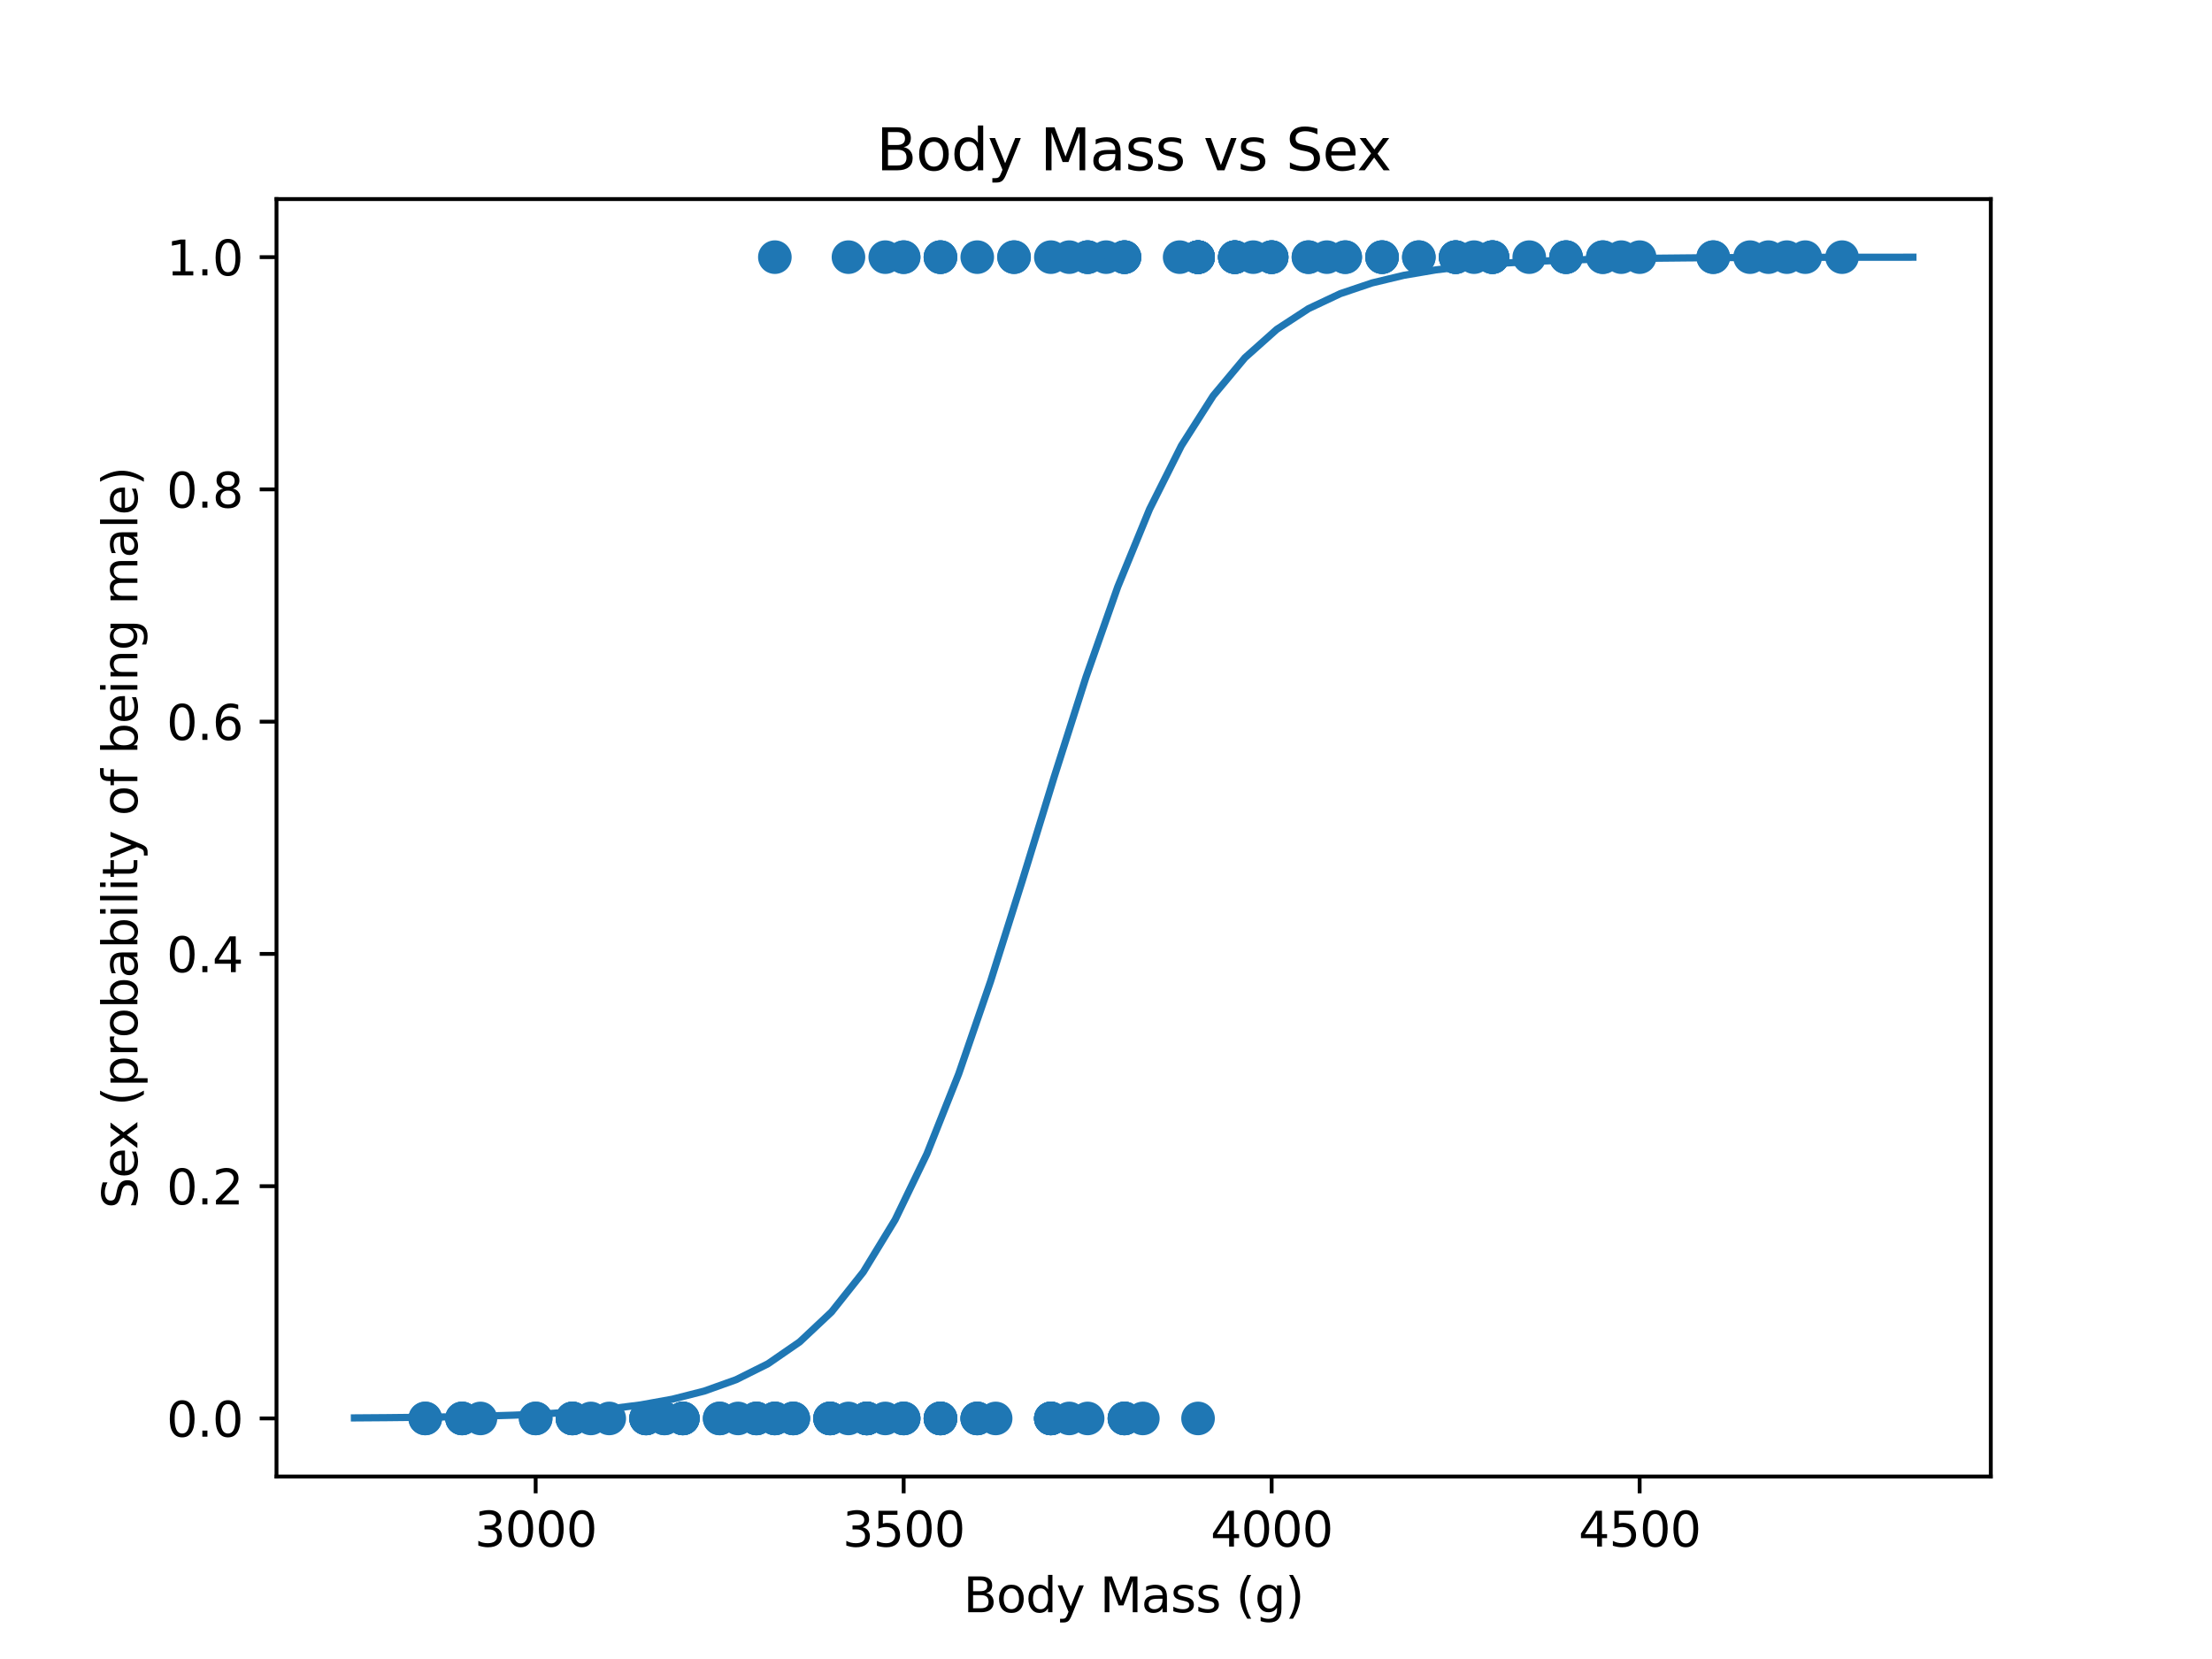 <?xml version="1.0" encoding="utf-8" standalone="no"?>
<!DOCTYPE svg PUBLIC "-//W3C//DTD SVG 1.1//EN"
  "http://www.w3.org/Graphics/SVG/1.1/DTD/svg11.dtd">
<svg xmlns:xlink="http://www.w3.org/1999/xlink" width="460.8pt" height="345.6pt" viewBox="0 0 460.8 345.6" xmlns="http://www.w3.org/2000/svg" version="1.1">
 <defs>
  <style type="text/css">*{stroke-linejoin: round; stroke-linecap: butt}</style>
 </defs>
 <g id="figure_1">
  <g id="patch_1">
   <path d="M 0 345.6 
L 460.8 345.6 
L 460.8 0 
L 0 0 
z
" style="fill: #ffffff"/>
  </g>
  <g id="axes_1">
   <g id="patch_2">
    <path d="M 57.6 307.584 
L 414.72 307.584 
L 414.72 41.472 
L 57.6 41.472 
z
" style="fill: #ffffff"/>
   </g>
   <g id="PathCollection_1">
    <defs>
     <path id="m6f3c1924f8" d="M 0 3 
C 0.796 3 1.559 2.684 2.121 2.121 
C 2.684 1.559 3 0.796 3 0 
C 3 -0.796 2.684 -1.559 2.121 -2.121 
C 1.559 -2.684 0.796 -3 0 -3 
C -0.796 -3 -1.559 -2.684 -2.121 -2.121 
C -2.684 -1.559 -3 -0.796 -3 0 
C -3 0.796 -2.684 1.559 -2.121 2.121 
C -1.559 2.684 -0.796 3 0 3 
z
" style="stroke: #1f77b4"/>
    </defs>
    <g clip-path="url(#pf619a905b4)">
     <use xlink:href="#m6f3c1924f8" x="226.578" y="53.568" style="fill: #1f77b4; stroke: #1f77b4"/>
     <use xlink:href="#m6f3c1924f8" x="234.244" y="295.488" style="fill: #1f77b4; stroke: #1f77b4"/>
     <use xlink:href="#m6f3c1924f8" x="149.918" y="295.488" style="fill: #1f77b4; stroke: #1f77b4"/>
     <use xlink:href="#m6f3c1924f8" x="180.582" y="295.488" style="fill: #1f77b4; stroke: #1f77b4"/>
     <use xlink:href="#m6f3c1924f8" x="211.246" y="53.568" style="fill: #1f77b4; stroke: #1f77b4"/>
     <use xlink:href="#m6f3c1924f8" x="207.413" y="295.488" style="fill: #1f77b4; stroke: #1f77b4"/>
     <use xlink:href="#m6f3c1924f8" x="368.398" y="53.568" style="fill: #1f77b4; stroke: #1f77b4"/>
     <use xlink:href="#m6f3c1924f8" x="142.252" y="295.488" style="fill: #1f77b4; stroke: #1f77b4"/>
     <use xlink:href="#m6f3c1924f8" x="234.244" y="53.568" style="fill: #1f77b4; stroke: #1f77b4"/>
     <use xlink:href="#m6f3c1924f8" x="326.235" y="53.568" style="fill: #1f77b4; stroke: #1f77b4"/>
     <use xlink:href="#m6f3c1924f8" x="218.912" y="295.488" style="fill: #1f77b4; stroke: #1f77b4"/>
     <use xlink:href="#m6f3c1924f8" x="180.582" y="295.488" style="fill: #1f77b4; stroke: #1f77b4"/>
     <use xlink:href="#m6f3c1924f8" x="341.567" y="53.568" style="fill: #1f77b4; stroke: #1f77b4"/>
     <use xlink:href="#m6f3c1924f8" x="161.417" y="295.488" style="fill: #1f77b4; stroke: #1f77b4"/>
     <use xlink:href="#m6f3c1924f8" x="295.571" y="53.568" style="fill: #1f77b4; stroke: #1f77b4"/>
     <use xlink:href="#m6f3c1924f8" x="172.916" y="295.488" style="fill: #1f77b4; stroke: #1f77b4"/>
     <use xlink:href="#m6f3c1924f8" x="203.58" y="53.568" style="fill: #1f77b4; stroke: #1f77b4"/>
     <use xlink:href="#m6f3c1924f8" x="234.244" y="295.488" style="fill: #1f77b4; stroke: #1f77b4"/>
     <use xlink:href="#m6f3c1924f8" x="257.241" y="53.568" style="fill: #1f77b4; stroke: #1f77b4"/>
     <use xlink:href="#m6f3c1924f8" x="234.244" y="53.568" style="fill: #1f77b4; stroke: #1f77b4"/>
     <use xlink:href="#m6f3c1924f8" x="234.244" y="295.488" style="fill: #1f77b4; stroke: #1f77b4"/>
     <use xlink:href="#m6f3c1924f8" x="195.914" y="53.568" style="fill: #1f77b4; stroke: #1f77b4"/>
     <use xlink:href="#m6f3c1924f8" x="142.252" y="295.488" style="fill: #1f77b4; stroke: #1f77b4"/>
     <use xlink:href="#m6f3c1924f8" x="134.586" y="295.488" style="fill: #1f77b4; stroke: #1f77b4"/>
     <use xlink:href="#m6f3c1924f8" x="257.241" y="53.568" style="fill: #1f77b4; stroke: #1f77b4"/>
     <use xlink:href="#m6f3c1924f8" x="149.918" y="295.488" style="fill: #1f77b4; stroke: #1f77b4"/>
     <use xlink:href="#m6f3c1924f8" x="249.575" y="53.568" style="fill: #1f77b4; stroke: #1f77b4"/>
     <use xlink:href="#m6f3c1924f8" x="157.584" y="295.488" style="fill: #1f77b4; stroke: #1f77b4"/>
     <use xlink:href="#m6f3c1924f8" x="249.575" y="53.568" style="fill: #1f77b4; stroke: #1f77b4"/>
     <use xlink:href="#m6f3c1924f8" x="161.417" y="295.488" style="fill: #1f77b4; stroke: #1f77b4"/>
     <use xlink:href="#m6f3c1924f8" x="287.905" y="53.568" style="fill: #1f77b4; stroke: #1f77b4"/>
     <use xlink:href="#m6f3c1924f8" x="257.241" y="53.568" style="fill: #1f77b4; stroke: #1f77b4"/>
     <use xlink:href="#m6f3c1924f8" x="195.914" y="295.488" style="fill: #1f77b4; stroke: #1f77b4"/>
     <use xlink:href="#m6f3c1924f8" x="157.584" y="295.488" style="fill: #1f77b4; stroke: #1f77b4"/>
     <use xlink:href="#m6f3c1924f8" x="364.565" y="53.568" style="fill: #1f77b4; stroke: #1f77b4"/>
     <use xlink:href="#m6f3c1924f8" x="134.586" y="295.488" style="fill: #1f77b4; stroke: #1f77b4"/>
     <use xlink:href="#m6f3c1924f8" x="249.575" y="53.568" style="fill: #1f77b4; stroke: #1f77b4"/>
     <use xlink:href="#m6f3c1924f8" x="126.92" y="295.488" style="fill: #1f77b4; stroke: #1f77b4"/>
     <use xlink:href="#m6f3c1924f8" x="326.235" y="53.568" style="fill: #1f77b4; stroke: #1f77b4"/>
     <use xlink:href="#m6f3c1924f8" x="111.588" y="295.488" style="fill: #1f77b4; stroke: #1f77b4"/>
     <use xlink:href="#m6f3c1924f8" x="356.899" y="53.568" style="fill: #1f77b4; stroke: #1f77b4"/>
     <use xlink:href="#m6f3c1924f8" x="176.749" y="53.568" style="fill: #1f77b4; stroke: #1f77b4"/>
     <use xlink:href="#m6f3c1924f8" x="180.582" y="295.488" style="fill: #1f77b4; stroke: #1f77b4"/>
     <use xlink:href="#m6f3c1924f8" x="287.905" y="53.568" style="fill: #1f77b4; stroke: #1f77b4"/>
     <use xlink:href="#m6f3c1924f8" x="188.248" y="295.488" style="fill: #1f77b4; stroke: #1f77b4"/>
     <use xlink:href="#m6f3c1924f8" x="310.903" y="53.568" style="fill: #1f77b4; stroke: #1f77b4"/>
     <use xlink:href="#m6f3c1924f8" x="180.582" y="295.488" style="fill: #1f77b4; stroke: #1f77b4"/>
     <use xlink:href="#m6f3c1924f8" x="272.573" y="53.568" style="fill: #1f77b4; stroke: #1f77b4"/>
     <use xlink:href="#m6f3c1924f8" x="96.256" y="295.488" style="fill: #1f77b4; stroke: #1f77b4"/>
     <use xlink:href="#m6f3c1924f8" x="218.912" y="53.568" style="fill: #1f77b4; stroke: #1f77b4"/>
     <use xlink:href="#m6f3c1924f8" x="195.914" y="295.488" style="fill: #1f77b4; stroke: #1f77b4"/>
     <use xlink:href="#m6f3c1924f8" x="234.244" y="53.568" style="fill: #1f77b4; stroke: #1f77b4"/>
     <use xlink:href="#m6f3c1924f8" x="88.59" y="295.488" style="fill: #1f77b4; stroke: #1f77b4"/>
     <use xlink:href="#m6f3c1924f8" x="226.578" y="53.568" style="fill: #1f77b4; stroke: #1f77b4"/>
     <use xlink:href="#m6f3c1924f8" x="134.586" y="295.488" style="fill: #1f77b4; stroke: #1f77b4"/>
     <use xlink:href="#m6f3c1924f8" x="326.235" y="53.568" style="fill: #1f77b4; stroke: #1f77b4"/>
     <use xlink:href="#m6f3c1924f8" x="203.58" y="295.488" style="fill: #1f77b4; stroke: #1f77b4"/>
     <use xlink:href="#m6f3c1924f8" x="272.573" y="53.568" style="fill: #1f77b4; stroke: #1f77b4"/>
     <use xlink:href="#m6f3c1924f8" x="88.59" y="295.488" style="fill: #1f77b4; stroke: #1f77b4"/>
     <use xlink:href="#m6f3c1924f8" x="257.241" y="53.568" style="fill: #1f77b4; stroke: #1f77b4"/>
     <use xlink:href="#m6f3c1924f8" x="165.25" y="295.488" style="fill: #1f77b4; stroke: #1f77b4"/>
     <use xlink:href="#m6f3c1924f8" x="280.239" y="53.568" style="fill: #1f77b4; stroke: #1f77b4"/>
     <use xlink:href="#m6f3c1924f8" x="119.254" y="295.488" style="fill: #1f77b4; stroke: #1f77b4"/>
     <use xlink:href="#m6f3c1924f8" x="333.901" y="53.568" style="fill: #1f77b4; stroke: #1f77b4"/>
     <use xlink:href="#m6f3c1924f8" x="203.58" y="295.488" style="fill: #1f77b4; stroke: #1f77b4"/>
     <use xlink:href="#m6f3c1924f8" x="249.575" y="53.568" style="fill: #1f77b4; stroke: #1f77b4"/>
     <use xlink:href="#m6f3c1924f8" x="195.914" y="295.488" style="fill: #1f77b4; stroke: #1f77b4"/>
     <use xlink:href="#m6f3c1924f8" x="287.905" y="53.568" style="fill: #1f77b4; stroke: #1f77b4"/>
     <use xlink:href="#m6f3c1924f8" x="218.912" y="295.488" style="fill: #1f77b4; stroke: #1f77b4"/>
     <use xlink:href="#m6f3c1924f8" x="303.237" y="53.568" style="fill: #1f77b4; stroke: #1f77b4"/>
     <use xlink:href="#m6f3c1924f8" x="218.912" y="295.488" style="fill: #1f77b4; stroke: #1f77b4"/>
     <use xlink:href="#m6f3c1924f8" x="249.575" y="53.568" style="fill: #1f77b4; stroke: #1f77b4"/>
     <use xlink:href="#m6f3c1924f8" x="195.914" y="295.488" style="fill: #1f77b4; stroke: #1f77b4"/>
     <use xlink:href="#m6f3c1924f8" x="264.907" y="53.568" style="fill: #1f77b4; stroke: #1f77b4"/>
     <use xlink:href="#m6f3c1924f8" x="142.252" y="295.488" style="fill: #1f77b4; stroke: #1f77b4"/>
     <use xlink:href="#m6f3c1924f8" x="372.231" y="53.568" style="fill: #1f77b4; stroke: #1f77b4"/>
     <use xlink:href="#m6f3c1924f8" x="234.244" y="295.488" style="fill: #1f77b4; stroke: #1f77b4"/>
     <use xlink:href="#m6f3c1924f8" x="295.571" y="53.568" style="fill: #1f77b4; stroke: #1f77b4"/>
     <use xlink:href="#m6f3c1924f8" x="165.25" y="295.488" style="fill: #1f77b4; stroke: #1f77b4"/>
     <use xlink:href="#m6f3c1924f8" x="195.914" y="53.568" style="fill: #1f77b4; stroke: #1f77b4"/>
     <use xlink:href="#m6f3c1924f8" x="234.244" y="53.568" style="fill: #1f77b4; stroke: #1f77b4"/>
     <use xlink:href="#m6f3c1924f8" x="188.248" y="295.488" style="fill: #1f77b4; stroke: #1f77b4"/>
     <use xlink:href="#m6f3c1924f8" x="257.241" y="53.568" style="fill: #1f77b4; stroke: #1f77b4"/>
     <use xlink:href="#m6f3c1924f8" x="203.58" y="295.488" style="fill: #1f77b4; stroke: #1f77b4"/>
     <use xlink:href="#m6f3c1924f8" x="195.914" y="295.488" style="fill: #1f77b4; stroke: #1f77b4"/>
     <use xlink:href="#m6f3c1924f8" x="310.903" y="53.568" style="fill: #1f77b4; stroke: #1f77b4"/>
     <use xlink:href="#m6f3c1924f8" x="172.916" y="295.488" style="fill: #1f77b4; stroke: #1f77b4"/>
     <use xlink:href="#m6f3c1924f8" x="333.901" y="53.568" style="fill: #1f77b4; stroke: #1f77b4"/>
     <use xlink:href="#m6f3c1924f8" x="157.584" y="295.488" style="fill: #1f77b4; stroke: #1f77b4"/>
     <use xlink:href="#m6f3c1924f8" x="310.903" y="53.568" style="fill: #1f77b4; stroke: #1f77b4"/>
     <use xlink:href="#m6f3c1924f8" x="218.912" y="295.488" style="fill: #1f77b4; stroke: #1f77b4"/>
     <use xlink:href="#m6f3c1924f8" x="318.569" y="53.568" style="fill: #1f77b4; stroke: #1f77b4"/>
     <use xlink:href="#m6f3c1924f8" x="96.256" y="295.488" style="fill: #1f77b4; stroke: #1f77b4"/>
     <use xlink:href="#m6f3c1924f8" x="280.239" y="53.568" style="fill: #1f77b4; stroke: #1f77b4"/>
     <use xlink:href="#m6f3c1924f8" x="222.745" y="295.488" style="fill: #1f77b4; stroke: #1f77b4"/>
     <use xlink:href="#m6f3c1924f8" x="376.064" y="53.568" style="fill: #1f77b4; stroke: #1f77b4"/>
     <use xlink:href="#m6f3c1924f8" x="123.087" y="295.488" style="fill: #1f77b4; stroke: #1f77b4"/>
     <use xlink:href="#m6f3c1924f8" x="303.237" y="53.568" style="fill: #1f77b4; stroke: #1f77b4"/>
     <use xlink:href="#m6f3c1924f8" x="100.089" y="295.488" style="fill: #1f77b4; stroke: #1f77b4"/>
     <use xlink:href="#m6f3c1924f8" x="195.914" y="53.568" style="fill: #1f77b4; stroke: #1f77b4"/>
     <use xlink:href="#m6f3c1924f8" x="226.578" y="295.488" style="fill: #1f77b4; stroke: #1f77b4"/>
     <use xlink:href="#m6f3c1924f8" x="249.575" y="53.568" style="fill: #1f77b4; stroke: #1f77b4"/>
     <use xlink:href="#m6f3c1924f8" x="138.419" y="295.488" style="fill: #1f77b4; stroke: #1f77b4"/>
     <use xlink:href="#m6f3c1924f8" x="383.73" y="53.568" style="fill: #1f77b4; stroke: #1f77b4"/>
     <use xlink:href="#m6f3c1924f8" x="238.076" y="295.488" style="fill: #1f77b4; stroke: #1f77b4"/>
     <use xlink:href="#m6f3c1924f8" x="356.899" y="53.568" style="fill: #1f77b4; stroke: #1f77b4"/>
     <use xlink:href="#m6f3c1924f8" x="142.252" y="295.488" style="fill: #1f77b4; stroke: #1f77b4"/>
     <use xlink:href="#m6f3c1924f8" x="307.07" y="53.568" style="fill: #1f77b4; stroke: #1f77b4"/>
     <use xlink:href="#m6f3c1924f8" x="249.575" y="295.488" style="fill: #1f77b4; stroke: #1f77b4"/>
     <use xlink:href="#m6f3c1924f8" x="276.406" y="53.568" style="fill: #1f77b4; stroke: #1f77b4"/>
     <use xlink:href="#m6f3c1924f8" x="96.256" y="295.488" style="fill: #1f77b4; stroke: #1f77b4"/>
     <use xlink:href="#m6f3c1924f8" x="230.411" y="53.568" style="fill: #1f77b4; stroke: #1f77b4"/>
     <use xlink:href="#m6f3c1924f8" x="165.25" y="295.488" style="fill: #1f77b4; stroke: #1f77b4"/>
     <use xlink:href="#m6f3c1924f8" x="161.417" y="53.568" style="fill: #1f77b4; stroke: #1f77b4"/>
     <use xlink:href="#m6f3c1924f8" x="134.586" y="295.488" style="fill: #1f77b4; stroke: #1f77b4"/>
     <use xlink:href="#m6f3c1924f8" x="188.248" y="53.568" style="fill: #1f77b4; stroke: #1f77b4"/>
     <use xlink:href="#m6f3c1924f8" x="180.582" y="295.488" style="fill: #1f77b4; stroke: #1f77b4"/>
     <use xlink:href="#m6f3c1924f8" x="245.742" y="53.568" style="fill: #1f77b4; stroke: #1f77b4"/>
     <use xlink:href="#m6f3c1924f8" x="119.254" y="295.488" style="fill: #1f77b4; stroke: #1f77b4"/>
     <use xlink:href="#m6f3c1924f8" x="264.907" y="53.568" style="fill: #1f77b4; stroke: #1f77b4"/>
     <use xlink:href="#m6f3c1924f8" x="153.751" y="295.488" style="fill: #1f77b4; stroke: #1f77b4"/>
     <use xlink:href="#m6f3c1924f8" x="310.903" y="53.568" style="fill: #1f77b4; stroke: #1f77b4"/>
     <use xlink:href="#m6f3c1924f8" x="119.254" y="295.488" style="fill: #1f77b4; stroke: #1f77b4"/>
     <use xlink:href="#m6f3c1924f8" x="264.907" y="53.568" style="fill: #1f77b4; stroke: #1f77b4"/>
     <use xlink:href="#m6f3c1924f8" x="161.417" y="295.488" style="fill: #1f77b4; stroke: #1f77b4"/>
     <use xlink:href="#m6f3c1924f8" x="188.248" y="53.568" style="fill: #1f77b4; stroke: #1f77b4"/>
     <use xlink:href="#m6f3c1924f8" x="188.248" y="295.488" style="fill: #1f77b4; stroke: #1f77b4"/>
     <use xlink:href="#m6f3c1924f8" x="337.734" y="53.568" style="fill: #1f77b4; stroke: #1f77b4"/>
     <use xlink:href="#m6f3c1924f8" x="176.749" y="295.488" style="fill: #1f77b4; stroke: #1f77b4"/>
     <use xlink:href="#m6f3c1924f8" x="249.575" y="53.568" style="fill: #1f77b4; stroke: #1f77b4"/>
     <use xlink:href="#m6f3c1924f8" x="138.419" y="295.488" style="fill: #1f77b4; stroke: #1f77b4"/>
     <use xlink:href="#m6f3c1924f8" x="261.074" y="53.568" style="fill: #1f77b4; stroke: #1f77b4"/>
     <use xlink:href="#m6f3c1924f8" x="172.916" y="295.488" style="fill: #1f77b4; stroke: #1f77b4"/>
     <use xlink:href="#m6f3c1924f8" x="303.237" y="53.568" style="fill: #1f77b4; stroke: #1f77b4"/>
     <use xlink:href="#m6f3c1924f8" x="172.916" y="295.488" style="fill: #1f77b4; stroke: #1f77b4"/>
     <use xlink:href="#m6f3c1924f8" x="184.415" y="53.568" style="fill: #1f77b4; stroke: #1f77b4"/>
     <use xlink:href="#m6f3c1924f8" x="119.254" y="295.488" style="fill: #1f77b4; stroke: #1f77b4"/>
     <use xlink:href="#m6f3c1924f8" x="222.745" y="53.568" style="fill: #1f77b4; stroke: #1f77b4"/>
     <use xlink:href="#m6f3c1924f8" x="111.588" y="295.488" style="fill: #1f77b4; stroke: #1f77b4"/>
     <use xlink:href="#m6f3c1924f8" x="211.246" y="53.568" style="fill: #1f77b4; stroke: #1f77b4"/>
     <use xlink:href="#m6f3c1924f8" x="303.237" y="53.568" style="fill: #1f77b4; stroke: #1f77b4"/>
     <use xlink:href="#m6f3c1924f8" x="184.415" y="295.488" style="fill: #1f77b4; stroke: #1f77b4"/>
     <use xlink:href="#m6f3c1924f8" x="180.582" y="295.488" style="fill: #1f77b4; stroke: #1f77b4"/>
     <use xlink:href="#m6f3c1924f8" x="226.578" y="53.568" style="fill: #1f77b4; stroke: #1f77b4"/>
     <use xlink:href="#m6f3c1924f8" x="218.912" y="295.488" style="fill: #1f77b4; stroke: #1f77b4"/>
     <use xlink:href="#m6f3c1924f8" x="264.907" y="53.568" style="fill: #1f77b4; stroke: #1f77b4"/>
    </g>
   </g>
   <g id="matplotlib.axis_1">
    <g id="xtick_1">
     <g id="line2d_1">
      <defs>
       <path id="m9a037acd88" d="M 0 0 
L 0 3.5 
" style="stroke: #000000; stroke-width: 0.8"/>
      </defs>
      <g>
       <use xlink:href="#m9a037acd88" x="111.588" y="307.584" style="stroke: #000000; stroke-width: 0.8"/>
      </g>
     </g>
     <g id="text_1">
      <!-- 3000 -->
      <g transform="translate(98.863 322.182)scale(0.1 -0.1)">
       <defs>
        <path id="DejaVuSans-33" d="M 2597 2516 
Q 3050 2419 3304 2112 
Q 3559 1806 3559 1356 
Q 3559 666 3084 287 
Q 2609 -91 1734 -91 
Q 1441 -91 1130 -33 
Q 819 25 488 141 
L 488 750 
Q 750 597 1062 519 
Q 1375 441 1716 441 
Q 2309 441 2620 675 
Q 2931 909 2931 1356 
Q 2931 1769 2642 2001 
Q 2353 2234 1838 2234 
L 1294 2234 
L 1294 2753 
L 1863 2753 
Q 2328 2753 2575 2939 
Q 2822 3125 2822 3475 
Q 2822 3834 2567 4026 
Q 2313 4219 1838 4219 
Q 1578 4219 1281 4162 
Q 984 4106 628 3988 
L 628 4550 
Q 988 4650 1302 4700 
Q 1616 4750 1894 4750 
Q 2613 4750 3031 4423 
Q 3450 4097 3450 3541 
Q 3450 3153 3228 2886 
Q 3006 2619 2597 2516 
z
" transform="scale(0.016)"/>
        <path id="DejaVuSans-30" d="M 2034 4250 
Q 1547 4250 1301 3770 
Q 1056 3291 1056 2328 
Q 1056 1369 1301 889 
Q 1547 409 2034 409 
Q 2525 409 2770 889 
Q 3016 1369 3016 2328 
Q 3016 3291 2770 3770 
Q 2525 4250 2034 4250 
z
M 2034 4750 
Q 2819 4750 3233 4129 
Q 3647 3509 3647 2328 
Q 3647 1150 3233 529 
Q 2819 -91 2034 -91 
Q 1250 -91 836 529 
Q 422 1150 422 2328 
Q 422 3509 836 4129 
Q 1250 4750 2034 4750 
z
" transform="scale(0.016)"/>
       </defs>
       <use xlink:href="#DejaVuSans-33"/>
       <use xlink:href="#DejaVuSans-30" x="63.623"/>
       <use xlink:href="#DejaVuSans-30" x="127.246"/>
       <use xlink:href="#DejaVuSans-30" x="190.869"/>
      </g>
     </g>
    </g>
    <g id="xtick_2">
     <g id="line2d_2">
      <g>
       <use xlink:href="#m9a037acd88" x="188.248" y="307.584" style="stroke: #000000; stroke-width: 0.8"/>
      </g>
     </g>
     <g id="text_2">
      <!-- 3500 -->
      <g transform="translate(175.523 322.182)scale(0.1 -0.1)">
       <defs>
        <path id="DejaVuSans-35" d="M 691 4666 
L 3169 4666 
L 3169 4134 
L 1269 4134 
L 1269 2991 
Q 1406 3038 1543 3061 
Q 1681 3084 1819 3084 
Q 2600 3084 3056 2656 
Q 3513 2228 3513 1497 
Q 3513 744 3044 326 
Q 2575 -91 1722 -91 
Q 1428 -91 1123 -41 
Q 819 9 494 109 
L 494 744 
Q 775 591 1075 516 
Q 1375 441 1709 441 
Q 2250 441 2565 725 
Q 2881 1009 2881 1497 
Q 2881 1984 2565 2268 
Q 2250 2553 1709 2553 
Q 1456 2553 1204 2497 
Q 953 2441 691 2322 
L 691 4666 
z
" transform="scale(0.016)"/>
       </defs>
       <use xlink:href="#DejaVuSans-33"/>
       <use xlink:href="#DejaVuSans-35" x="63.623"/>
       <use xlink:href="#DejaVuSans-30" x="127.246"/>
       <use xlink:href="#DejaVuSans-30" x="190.869"/>
      </g>
     </g>
    </g>
    <g id="xtick_3">
     <g id="line2d_3">
      <g>
       <use xlink:href="#m9a037acd88" x="264.907" y="307.584" style="stroke: #000000; stroke-width: 0.8"/>
      </g>
     </g>
     <g id="text_3">
      <!-- 4000 -->
      <g transform="translate(252.182 322.182)scale(0.1 -0.1)">
       <defs>
        <path id="DejaVuSans-34" d="M 2419 4116 
L 825 1625 
L 2419 1625 
L 2419 4116 
z
M 2253 4666 
L 3047 4666 
L 3047 1625 
L 3713 1625 
L 3713 1100 
L 3047 1100 
L 3047 0 
L 2419 0 
L 2419 1100 
L 313 1100 
L 313 1709 
L 2253 4666 
z
" transform="scale(0.016)"/>
       </defs>
       <use xlink:href="#DejaVuSans-34"/>
       <use xlink:href="#DejaVuSans-30" x="63.623"/>
       <use xlink:href="#DejaVuSans-30" x="127.246"/>
       <use xlink:href="#DejaVuSans-30" x="190.869"/>
      </g>
     </g>
    </g>
    <g id="xtick_4">
     <g id="line2d_4">
      <g>
       <use xlink:href="#m9a037acd88" x="341.567" y="307.584" style="stroke: #000000; stroke-width: 0.8"/>
      </g>
     </g>
     <g id="text_4">
      <!-- 4500 -->
      <g transform="translate(328.842 322.182)scale(0.1 -0.1)">
       <use xlink:href="#DejaVuSans-34"/>
       <use xlink:href="#DejaVuSans-35" x="63.623"/>
       <use xlink:href="#DejaVuSans-30" x="127.246"/>
       <use xlink:href="#DejaVuSans-30" x="190.869"/>
      </g>
     </g>
    </g>
    <g id="text_5">
     <!-- Body Mass (g) -->
     <g transform="translate(200.695 335.861)scale(0.1 -0.1)">
      <defs>
       <path id="DejaVuSans-42" d="M 1259 2228 
L 1259 519 
L 2272 519 
Q 2781 519 3026 730 
Q 3272 941 3272 1375 
Q 3272 1813 3026 2020 
Q 2781 2228 2272 2228 
L 1259 2228 
z
M 1259 4147 
L 1259 2741 
L 2194 2741 
Q 2656 2741 2882 2914 
Q 3109 3088 3109 3444 
Q 3109 3797 2882 3972 
Q 2656 4147 2194 4147 
L 1259 4147 
z
M 628 4666 
L 2241 4666 
Q 2963 4666 3353 4366 
Q 3744 4066 3744 3513 
Q 3744 3084 3544 2831 
Q 3344 2578 2956 2516 
Q 3422 2416 3680 2098 
Q 3938 1781 3938 1306 
Q 3938 681 3513 340 
Q 3088 0 2303 0 
L 628 0 
L 628 4666 
z
" transform="scale(0.016)"/>
       <path id="DejaVuSans-6f" d="M 1959 3097 
Q 1497 3097 1228 2736 
Q 959 2375 959 1747 
Q 959 1119 1226 758 
Q 1494 397 1959 397 
Q 2419 397 2687 759 
Q 2956 1122 2956 1747 
Q 2956 2369 2687 2733 
Q 2419 3097 1959 3097 
z
M 1959 3584 
Q 2709 3584 3137 3096 
Q 3566 2609 3566 1747 
Q 3566 888 3137 398 
Q 2709 -91 1959 -91 
Q 1206 -91 779 398 
Q 353 888 353 1747 
Q 353 2609 779 3096 
Q 1206 3584 1959 3584 
z
" transform="scale(0.016)"/>
       <path id="DejaVuSans-64" d="M 2906 2969 
L 2906 4863 
L 3481 4863 
L 3481 0 
L 2906 0 
L 2906 525 
Q 2725 213 2448 61 
Q 2172 -91 1784 -91 
Q 1150 -91 751 415 
Q 353 922 353 1747 
Q 353 2572 751 3078 
Q 1150 3584 1784 3584 
Q 2172 3584 2448 3432 
Q 2725 3281 2906 2969 
z
M 947 1747 
Q 947 1113 1208 752 
Q 1469 391 1925 391 
Q 2381 391 2643 752 
Q 2906 1113 2906 1747 
Q 2906 2381 2643 2742 
Q 2381 3103 1925 3103 
Q 1469 3103 1208 2742 
Q 947 2381 947 1747 
z
" transform="scale(0.016)"/>
       <path id="DejaVuSans-79" d="M 2059 -325 
Q 1816 -950 1584 -1140 
Q 1353 -1331 966 -1331 
L 506 -1331 
L 506 -850 
L 844 -850 
Q 1081 -850 1212 -737 
Q 1344 -625 1503 -206 
L 1606 56 
L 191 3500 
L 800 3500 
L 1894 763 
L 2988 3500 
L 3597 3500 
L 2059 -325 
z
" transform="scale(0.016)"/>
       <path id="DejaVuSans-20" transform="scale(0.016)"/>
       <path id="DejaVuSans-4d" d="M 628 4666 
L 1569 4666 
L 2759 1491 
L 3956 4666 
L 4897 4666 
L 4897 0 
L 4281 0 
L 4281 4097 
L 3078 897 
L 2444 897 
L 1241 4097 
L 1241 0 
L 628 0 
L 628 4666 
z
" transform="scale(0.016)"/>
       <path id="DejaVuSans-61" d="M 2194 1759 
Q 1497 1759 1228 1600 
Q 959 1441 959 1056 
Q 959 750 1161 570 
Q 1363 391 1709 391 
Q 2188 391 2477 730 
Q 2766 1069 2766 1631 
L 2766 1759 
L 2194 1759 
z
M 3341 1997 
L 3341 0 
L 2766 0 
L 2766 531 
Q 2569 213 2275 61 
Q 1981 -91 1556 -91 
Q 1019 -91 701 211 
Q 384 513 384 1019 
Q 384 1609 779 1909 
Q 1175 2209 1959 2209 
L 2766 2209 
L 2766 2266 
Q 2766 2663 2505 2880 
Q 2244 3097 1772 3097 
Q 1472 3097 1187 3025 
Q 903 2953 641 2809 
L 641 3341 
Q 956 3463 1253 3523 
Q 1550 3584 1831 3584 
Q 2591 3584 2966 3190 
Q 3341 2797 3341 1997 
z
" transform="scale(0.016)"/>
       <path id="DejaVuSans-73" d="M 2834 3397 
L 2834 2853 
Q 2591 2978 2328 3040 
Q 2066 3103 1784 3103 
Q 1356 3103 1142 2972 
Q 928 2841 928 2578 
Q 928 2378 1081 2264 
Q 1234 2150 1697 2047 
L 1894 2003 
Q 2506 1872 2764 1633 
Q 3022 1394 3022 966 
Q 3022 478 2636 193 
Q 2250 -91 1575 -91 
Q 1294 -91 989 -36 
Q 684 19 347 128 
L 347 722 
Q 666 556 975 473 
Q 1284 391 1588 391 
Q 1994 391 2212 530 
Q 2431 669 2431 922 
Q 2431 1156 2273 1281 
Q 2116 1406 1581 1522 
L 1381 1569 
Q 847 1681 609 1914 
Q 372 2147 372 2553 
Q 372 3047 722 3315 
Q 1072 3584 1716 3584 
Q 2034 3584 2315 3537 
Q 2597 3491 2834 3397 
z
" transform="scale(0.016)"/>
       <path id="DejaVuSans-28" d="M 1984 4856 
Q 1566 4138 1362 3434 
Q 1159 2731 1159 2009 
Q 1159 1288 1364 580 
Q 1569 -128 1984 -844 
L 1484 -844 
Q 1016 -109 783 600 
Q 550 1309 550 2009 
Q 550 2706 781 3412 
Q 1013 4119 1484 4856 
L 1984 4856 
z
" transform="scale(0.016)"/>
       <path id="DejaVuSans-67" d="M 2906 1791 
Q 2906 2416 2648 2759 
Q 2391 3103 1925 3103 
Q 1463 3103 1205 2759 
Q 947 2416 947 1791 
Q 947 1169 1205 825 
Q 1463 481 1925 481 
Q 2391 481 2648 825 
Q 2906 1169 2906 1791 
z
M 3481 434 
Q 3481 -459 3084 -895 
Q 2688 -1331 1869 -1331 
Q 1566 -1331 1297 -1286 
Q 1028 -1241 775 -1147 
L 775 -588 
Q 1028 -725 1275 -790 
Q 1522 -856 1778 -856 
Q 2344 -856 2625 -561 
Q 2906 -266 2906 331 
L 2906 616 
Q 2728 306 2450 153 
Q 2172 0 1784 0 
Q 1141 0 747 490 
Q 353 981 353 1791 
Q 353 2603 747 3093 
Q 1141 3584 1784 3584 
Q 2172 3584 2450 3431 
Q 2728 3278 2906 2969 
L 2906 3500 
L 3481 3500 
L 3481 434 
z
" transform="scale(0.016)"/>
       <path id="DejaVuSans-29" d="M 513 4856 
L 1013 4856 
Q 1481 4119 1714 3412 
Q 1947 2706 1947 2009 
Q 1947 1309 1714 600 
Q 1481 -109 1013 -844 
L 513 -844 
Q 928 -128 1133 580 
Q 1338 1288 1338 2009 
Q 1338 2731 1133 3434 
Q 928 4138 513 4856 
z
" transform="scale(0.016)"/>
      </defs>
      <use xlink:href="#DejaVuSans-42"/>
      <use xlink:href="#DejaVuSans-6f" x="68.604"/>
      <use xlink:href="#DejaVuSans-64" x="129.785"/>
      <use xlink:href="#DejaVuSans-79" x="193.262"/>
      <use xlink:href="#DejaVuSans-20" x="252.441"/>
      <use xlink:href="#DejaVuSans-4d" x="284.229"/>
      <use xlink:href="#DejaVuSans-61" x="370.508"/>
      <use xlink:href="#DejaVuSans-73" x="431.787"/>
      <use xlink:href="#DejaVuSans-73" x="483.887"/>
      <use xlink:href="#DejaVuSans-20" x="535.986"/>
      <use xlink:href="#DejaVuSans-28" x="567.773"/>
      <use xlink:href="#DejaVuSans-67" x="606.787"/>
      <use xlink:href="#DejaVuSans-29" x="670.264"/>
     </g>
    </g>
   </g>
   <g id="matplotlib.axis_2">
    <g id="ytick_1">
     <g id="line2d_5">
      <defs>
       <path id="md87af36e6b" d="M 0 0 
L -3.5 0 
" style="stroke: #000000; stroke-width: 0.8"/>
      </defs>
      <g>
       <use xlink:href="#md87af36e6b" x="57.6" y="295.488" style="stroke: #000000; stroke-width: 0.8"/>
      </g>
     </g>
     <g id="text_6">
      <!-- 0.0 -->
      <g transform="translate(34.697 299.287)scale(0.1 -0.1)">
       <defs>
        <path id="DejaVuSans-2e" d="M 684 794 
L 1344 794 
L 1344 0 
L 684 0 
L 684 794 
z
" transform="scale(0.016)"/>
       </defs>
       <use xlink:href="#DejaVuSans-30"/>
       <use xlink:href="#DejaVuSans-2e" x="63.623"/>
       <use xlink:href="#DejaVuSans-30" x="95.41"/>
      </g>
     </g>
    </g>
    <g id="ytick_2">
     <g id="line2d_6">
      <g>
       <use xlink:href="#md87af36e6b" x="57.6" y="247.104" style="stroke: #000000; stroke-width: 0.8"/>
      </g>
     </g>
     <g id="text_7">
      <!-- 0.2 -->
      <g transform="translate(34.697 250.903)scale(0.1 -0.1)">
       <defs>
        <path id="DejaVuSans-32" d="M 1228 531 
L 3431 531 
L 3431 0 
L 469 0 
L 469 531 
Q 828 903 1448 1529 
Q 2069 2156 2228 2338 
Q 2531 2678 2651 2914 
Q 2772 3150 2772 3378 
Q 2772 3750 2511 3984 
Q 2250 4219 1831 4219 
Q 1534 4219 1204 4116 
Q 875 4013 500 3803 
L 500 4441 
Q 881 4594 1212 4672 
Q 1544 4750 1819 4750 
Q 2544 4750 2975 4387 
Q 3406 4025 3406 3419 
Q 3406 3131 3298 2873 
Q 3191 2616 2906 2266 
Q 2828 2175 2409 1742 
Q 1991 1309 1228 531 
z
" transform="scale(0.016)"/>
       </defs>
       <use xlink:href="#DejaVuSans-30"/>
       <use xlink:href="#DejaVuSans-2e" x="63.623"/>
       <use xlink:href="#DejaVuSans-32" x="95.41"/>
      </g>
     </g>
    </g>
    <g id="ytick_3">
     <g id="line2d_7">
      <g>
       <use xlink:href="#md87af36e6b" x="57.6" y="198.72" style="stroke: #000000; stroke-width: 0.8"/>
      </g>
     </g>
     <g id="text_8">
      <!-- 0.4 -->
      <g transform="translate(34.697 202.519)scale(0.1 -0.1)">
       <use xlink:href="#DejaVuSans-30"/>
       <use xlink:href="#DejaVuSans-2e" x="63.623"/>
       <use xlink:href="#DejaVuSans-34" x="95.41"/>
      </g>
     </g>
    </g>
    <g id="ytick_4">
     <g id="line2d_8">
      <g>
       <use xlink:href="#md87af36e6b" x="57.6" y="150.336" style="stroke: #000000; stroke-width: 0.8"/>
      </g>
     </g>
     <g id="text_9">
      <!-- 0.6 -->
      <g transform="translate(34.697 154.135)scale(0.1 -0.1)">
       <defs>
        <path id="DejaVuSans-36" d="M 2113 2584 
Q 1688 2584 1439 2293 
Q 1191 2003 1191 1497 
Q 1191 994 1439 701 
Q 1688 409 2113 409 
Q 2538 409 2786 701 
Q 3034 994 3034 1497 
Q 3034 2003 2786 2293 
Q 2538 2584 2113 2584 
z
M 3366 4563 
L 3366 3988 
Q 3128 4100 2886 4159 
Q 2644 4219 2406 4219 
Q 1781 4219 1451 3797 
Q 1122 3375 1075 2522 
Q 1259 2794 1537 2939 
Q 1816 3084 2150 3084 
Q 2853 3084 3261 2657 
Q 3669 2231 3669 1497 
Q 3669 778 3244 343 
Q 2819 -91 2113 -91 
Q 1303 -91 875 529 
Q 447 1150 447 2328 
Q 447 3434 972 4092 
Q 1497 4750 2381 4750 
Q 2619 4750 2861 4703 
Q 3103 4656 3366 4563 
z
" transform="scale(0.016)"/>
       </defs>
       <use xlink:href="#DejaVuSans-30"/>
       <use xlink:href="#DejaVuSans-2e" x="63.623"/>
       <use xlink:href="#DejaVuSans-36" x="95.41"/>
      </g>
     </g>
    </g>
    <g id="ytick_5">
     <g id="line2d_9">
      <g>
       <use xlink:href="#md87af36e6b" x="57.6" y="101.952" style="stroke: #000000; stroke-width: 0.8"/>
      </g>
     </g>
     <g id="text_10">
      <!-- 0.8 -->
      <g transform="translate(34.697 105.751)scale(0.1 -0.1)">
       <defs>
        <path id="DejaVuSans-38" d="M 2034 2216 
Q 1584 2216 1326 1975 
Q 1069 1734 1069 1313 
Q 1069 891 1326 650 
Q 1584 409 2034 409 
Q 2484 409 2743 651 
Q 3003 894 3003 1313 
Q 3003 1734 2745 1975 
Q 2488 2216 2034 2216 
z
M 1403 2484 
Q 997 2584 770 2862 
Q 544 3141 544 3541 
Q 544 4100 942 4425 
Q 1341 4750 2034 4750 
Q 2731 4750 3128 4425 
Q 3525 4100 3525 3541 
Q 3525 3141 3298 2862 
Q 3072 2584 2669 2484 
Q 3125 2378 3379 2068 
Q 3634 1759 3634 1313 
Q 3634 634 3220 271 
Q 2806 -91 2034 -91 
Q 1263 -91 848 271 
Q 434 634 434 1313 
Q 434 1759 690 2068 
Q 947 2378 1403 2484 
z
M 1172 3481 
Q 1172 3119 1398 2916 
Q 1625 2713 2034 2713 
Q 2441 2713 2670 2916 
Q 2900 3119 2900 3481 
Q 2900 3844 2670 4047 
Q 2441 4250 2034 4250 
Q 1625 4250 1398 4047 
Q 1172 3844 1172 3481 
z
" transform="scale(0.016)"/>
       </defs>
       <use xlink:href="#DejaVuSans-30"/>
       <use xlink:href="#DejaVuSans-2e" x="63.623"/>
       <use xlink:href="#DejaVuSans-38" x="95.41"/>
      </g>
     </g>
    </g>
    <g id="ytick_6">
     <g id="line2d_10">
      <g>
       <use xlink:href="#md87af36e6b" x="57.6" y="53.568" style="stroke: #000000; stroke-width: 0.8"/>
      </g>
     </g>
     <g id="text_11">
      <!-- 1.0 -->
      <g transform="translate(34.697 57.367)scale(0.1 -0.1)">
       <defs>
        <path id="DejaVuSans-31" d="M 794 531 
L 1825 531 
L 1825 4091 
L 703 3866 
L 703 4441 
L 1819 4666 
L 2450 4666 
L 2450 531 
L 3481 531 
L 3481 0 
L 794 0 
L 794 531 
z
" transform="scale(0.016)"/>
       </defs>
       <use xlink:href="#DejaVuSans-31"/>
       <use xlink:href="#DejaVuSans-2e" x="63.623"/>
       <use xlink:href="#DejaVuSans-30" x="95.41"/>
      </g>
     </g>
    </g>
    <g id="text_12">
     <!-- Sex (probability of being male) -->
     <g transform="translate(28.617 251.787)rotate(-90)scale(0.1 -0.1)">
      <defs>
       <path id="DejaVuSans-53" d="M 3425 4513 
L 3425 3897 
Q 3066 4069 2747 4153 
Q 2428 4238 2131 4238 
Q 1616 4238 1336 4038 
Q 1056 3838 1056 3469 
Q 1056 3159 1242 3001 
Q 1428 2844 1947 2747 
L 2328 2669 
Q 3034 2534 3370 2195 
Q 3706 1856 3706 1288 
Q 3706 609 3251 259 
Q 2797 -91 1919 -91 
Q 1588 -91 1214 -16 
Q 841 59 441 206 
L 441 856 
Q 825 641 1194 531 
Q 1563 422 1919 422 
Q 2459 422 2753 634 
Q 3047 847 3047 1241 
Q 3047 1584 2836 1778 
Q 2625 1972 2144 2069 
L 1759 2144 
Q 1053 2284 737 2584 
Q 422 2884 422 3419 
Q 422 4038 858 4394 
Q 1294 4750 2059 4750 
Q 2388 4750 2728 4690 
Q 3069 4631 3425 4513 
z
" transform="scale(0.016)"/>
       <path id="DejaVuSans-65" d="M 3597 1894 
L 3597 1613 
L 953 1613 
Q 991 1019 1311 708 
Q 1631 397 2203 397 
Q 2534 397 2845 478 
Q 3156 559 3463 722 
L 3463 178 
Q 3153 47 2828 -22 
Q 2503 -91 2169 -91 
Q 1331 -91 842 396 
Q 353 884 353 1716 
Q 353 2575 817 3079 
Q 1281 3584 2069 3584 
Q 2775 3584 3186 3129 
Q 3597 2675 3597 1894 
z
M 3022 2063 
Q 3016 2534 2758 2815 
Q 2500 3097 2075 3097 
Q 1594 3097 1305 2825 
Q 1016 2553 972 2059 
L 3022 2063 
z
" transform="scale(0.016)"/>
       <path id="DejaVuSans-78" d="M 3513 3500 
L 2247 1797 
L 3578 0 
L 2900 0 
L 1881 1375 
L 863 0 
L 184 0 
L 1544 1831 
L 300 3500 
L 978 3500 
L 1906 2253 
L 2834 3500 
L 3513 3500 
z
" transform="scale(0.016)"/>
       <path id="DejaVuSans-70" d="M 1159 525 
L 1159 -1331 
L 581 -1331 
L 581 3500 
L 1159 3500 
L 1159 2969 
Q 1341 3281 1617 3432 
Q 1894 3584 2278 3584 
Q 2916 3584 3314 3078 
Q 3713 2572 3713 1747 
Q 3713 922 3314 415 
Q 2916 -91 2278 -91 
Q 1894 -91 1617 61 
Q 1341 213 1159 525 
z
M 3116 1747 
Q 3116 2381 2855 2742 
Q 2594 3103 2138 3103 
Q 1681 3103 1420 2742 
Q 1159 2381 1159 1747 
Q 1159 1113 1420 752 
Q 1681 391 2138 391 
Q 2594 391 2855 752 
Q 3116 1113 3116 1747 
z
" transform="scale(0.016)"/>
       <path id="DejaVuSans-72" d="M 2631 2963 
Q 2534 3019 2420 3045 
Q 2306 3072 2169 3072 
Q 1681 3072 1420 2755 
Q 1159 2438 1159 1844 
L 1159 0 
L 581 0 
L 581 3500 
L 1159 3500 
L 1159 2956 
Q 1341 3275 1631 3429 
Q 1922 3584 2338 3584 
Q 2397 3584 2469 3576 
Q 2541 3569 2628 3553 
L 2631 2963 
z
" transform="scale(0.016)"/>
       <path id="DejaVuSans-62" d="M 3116 1747 
Q 3116 2381 2855 2742 
Q 2594 3103 2138 3103 
Q 1681 3103 1420 2742 
Q 1159 2381 1159 1747 
Q 1159 1113 1420 752 
Q 1681 391 2138 391 
Q 2594 391 2855 752 
Q 3116 1113 3116 1747 
z
M 1159 2969 
Q 1341 3281 1617 3432 
Q 1894 3584 2278 3584 
Q 2916 3584 3314 3078 
Q 3713 2572 3713 1747 
Q 3713 922 3314 415 
Q 2916 -91 2278 -91 
Q 1894 -91 1617 61 
Q 1341 213 1159 525 
L 1159 0 
L 581 0 
L 581 4863 
L 1159 4863 
L 1159 2969 
z
" transform="scale(0.016)"/>
       <path id="DejaVuSans-69" d="M 603 3500 
L 1178 3500 
L 1178 0 
L 603 0 
L 603 3500 
z
M 603 4863 
L 1178 4863 
L 1178 4134 
L 603 4134 
L 603 4863 
z
" transform="scale(0.016)"/>
       <path id="DejaVuSans-6c" d="M 603 4863 
L 1178 4863 
L 1178 0 
L 603 0 
L 603 4863 
z
" transform="scale(0.016)"/>
       <path id="DejaVuSans-74" d="M 1172 4494 
L 1172 3500 
L 2356 3500 
L 2356 3053 
L 1172 3053 
L 1172 1153 
Q 1172 725 1289 603 
Q 1406 481 1766 481 
L 2356 481 
L 2356 0 
L 1766 0 
Q 1100 0 847 248 
Q 594 497 594 1153 
L 594 3053 
L 172 3053 
L 172 3500 
L 594 3500 
L 594 4494 
L 1172 4494 
z
" transform="scale(0.016)"/>
       <path id="DejaVuSans-66" d="M 2375 4863 
L 2375 4384 
L 1825 4384 
Q 1516 4384 1395 4259 
Q 1275 4134 1275 3809 
L 1275 3500 
L 2222 3500 
L 2222 3053 
L 1275 3053 
L 1275 0 
L 697 0 
L 697 3053 
L 147 3053 
L 147 3500 
L 697 3500 
L 697 3744 
Q 697 4328 969 4595 
Q 1241 4863 1831 4863 
L 2375 4863 
z
" transform="scale(0.016)"/>
       <path id="DejaVuSans-6e" d="M 3513 2113 
L 3513 0 
L 2938 0 
L 2938 2094 
Q 2938 2591 2744 2837 
Q 2550 3084 2163 3084 
Q 1697 3084 1428 2787 
Q 1159 2491 1159 1978 
L 1159 0 
L 581 0 
L 581 3500 
L 1159 3500 
L 1159 2956 
Q 1366 3272 1645 3428 
Q 1925 3584 2291 3584 
Q 2894 3584 3203 3211 
Q 3513 2838 3513 2113 
z
" transform="scale(0.016)"/>
       <path id="DejaVuSans-6d" d="M 3328 2828 
Q 3544 3216 3844 3400 
Q 4144 3584 4550 3584 
Q 5097 3584 5394 3201 
Q 5691 2819 5691 2113 
L 5691 0 
L 5113 0 
L 5113 2094 
Q 5113 2597 4934 2840 
Q 4756 3084 4391 3084 
Q 3944 3084 3684 2787 
Q 3425 2491 3425 1978 
L 3425 0 
L 2847 0 
L 2847 2094 
Q 2847 2600 2669 2842 
Q 2491 3084 2119 3084 
Q 1678 3084 1418 2786 
Q 1159 2488 1159 1978 
L 1159 0 
L 581 0 
L 581 3500 
L 1159 3500 
L 1159 2956 
Q 1356 3278 1631 3431 
Q 1906 3584 2284 3584 
Q 2666 3584 2933 3390 
Q 3200 3197 3328 2828 
z
" transform="scale(0.016)"/>
      </defs>
      <use xlink:href="#DejaVuSans-53"/>
      <use xlink:href="#DejaVuSans-65" x="63.477"/>
      <use xlink:href="#DejaVuSans-78" x="123.25"/>
      <use xlink:href="#DejaVuSans-20" x="182.43"/>
      <use xlink:href="#DejaVuSans-28" x="214.217"/>
      <use xlink:href="#DejaVuSans-70" x="253.23"/>
      <use xlink:href="#DejaVuSans-72" x="316.707"/>
      <use xlink:href="#DejaVuSans-6f" x="355.57"/>
      <use xlink:href="#DejaVuSans-62" x="416.752"/>
      <use xlink:href="#DejaVuSans-61" x="480.229"/>
      <use xlink:href="#DejaVuSans-62" x="541.508"/>
      <use xlink:href="#DejaVuSans-69" x="604.984"/>
      <use xlink:href="#DejaVuSans-6c" x="632.768"/>
      <use xlink:href="#DejaVuSans-69" x="660.551"/>
      <use xlink:href="#DejaVuSans-74" x="688.334"/>
      <use xlink:href="#DejaVuSans-79" x="727.543"/>
      <use xlink:href="#DejaVuSans-20" x="786.723"/>
      <use xlink:href="#DejaVuSans-6f" x="818.51"/>
      <use xlink:href="#DejaVuSans-66" x="879.691"/>
      <use xlink:href="#DejaVuSans-20" x="914.896"/>
      <use xlink:href="#DejaVuSans-62" x="946.684"/>
      <use xlink:href="#DejaVuSans-65" x="1010.16"/>
      <use xlink:href="#DejaVuSans-69" x="1071.684"/>
      <use xlink:href="#DejaVuSans-6e" x="1099.467"/>
      <use xlink:href="#DejaVuSans-67" x="1162.846"/>
      <use xlink:href="#DejaVuSans-20" x="1226.322"/>
      <use xlink:href="#DejaVuSans-6d" x="1258.109"/>
      <use xlink:href="#DejaVuSans-61" x="1355.521"/>
      <use xlink:href="#DejaVuSans-6c" x="1416.801"/>
      <use xlink:href="#DejaVuSans-65" x="1444.584"/>
      <use xlink:href="#DejaVuSans-29" x="1506.107"/>
     </g>
    </g>
   </g>
   <g id="line2d_11">
    <path d="M 73.833 295.374 
L 80.458 295.325 
L 87.084 295.255 
L 93.71 295.154 
L 100.335 295.011 
L 106.961 294.807 
L 113.586 294.515 
L 120.212 294.099 
L 126.838 293.507 
L 133.463 292.665 
L 140.089 291.472 
L 146.714 289.786 
L 153.34 287.416 
L 159.966 284.109 
L 166.591 279.539 
L 173.217 273.31 
L 179.842 264.978 
L 186.468 254.105 
L 193.094 240.367 
L 199.719 223.7 
L 206.345 204.451 
L 212.97 183.439 
L 219.596 161.873 
L 226.222 141.09 
L 232.847 122.246 
L 239.473 106.079 
L 246.098 92.855 
L 252.724 82.453 
L 259.35 74.52 
L 265.975 68.612 
L 272.601 64.29 
L 279.226 61.167 
L 285.852 58.933 
L 292.478 57.345 
L 299.103 56.222 
L 305.729 55.43 
L 312.354 54.873 
L 318.98 54.482 
L 325.606 54.208 
L 332.231 54.016 
L 338.857 53.881 
L 345.482 53.787 
L 352.108 53.721 
L 358.734 53.675 
L 365.359 53.643 
L 371.985 53.62 
L 378.61 53.605 
L 385.236 53.594 
L 391.862 53.586 
L 398.487 53.581 
" clip-path="url(#pf619a905b4)" style="fill: none; stroke: #1f77b4; stroke-width: 1.5; stroke-linecap: square"/>
   </g>
   <g id="patch_3">
    <path d="M 57.6 307.584 
L 57.6 41.472 
" style="fill: none; stroke: #000000; stroke-width: 0.8; stroke-linejoin: miter; stroke-linecap: square"/>
   </g>
   <g id="patch_4">
    <path d="M 414.72 307.584 
L 414.72 41.472 
" style="fill: none; stroke: #000000; stroke-width: 0.8; stroke-linejoin: miter; stroke-linecap: square"/>
   </g>
   <g id="patch_5">
    <path d="M 57.6 307.584 
L 414.72 307.584 
" style="fill: none; stroke: #000000; stroke-width: 0.8; stroke-linejoin: miter; stroke-linecap: square"/>
   </g>
   <g id="patch_6">
    <path d="M 57.6 41.472 
L 414.72 41.472 
" style="fill: none; stroke: #000000; stroke-width: 0.8; stroke-linejoin: miter; stroke-linecap: square"/>
   </g>
   <g id="text_13">
    <!-- Body Mass vs Sex -->
    <g transform="translate(182.562 35.472)scale(0.12 -0.12)">
     <defs>
      <path id="DejaVuSans-76" d="M 191 3500 
L 800 3500 
L 1894 563 
L 2988 3500 
L 3597 3500 
L 2284 0 
L 1503 0 
L 191 3500 
z
" transform="scale(0.016)"/>
     </defs>
     <use xlink:href="#DejaVuSans-42"/>
     <use xlink:href="#DejaVuSans-6f" x="68.604"/>
     <use xlink:href="#DejaVuSans-64" x="129.785"/>
     <use xlink:href="#DejaVuSans-79" x="193.262"/>
     <use xlink:href="#DejaVuSans-20" x="252.441"/>
     <use xlink:href="#DejaVuSans-4d" x="284.229"/>
     <use xlink:href="#DejaVuSans-61" x="370.508"/>
     <use xlink:href="#DejaVuSans-73" x="431.787"/>
     <use xlink:href="#DejaVuSans-73" x="483.887"/>
     <use xlink:href="#DejaVuSans-20" x="535.986"/>
     <use xlink:href="#DejaVuSans-76" x="567.773"/>
     <use xlink:href="#DejaVuSans-73" x="626.953"/>
     <use xlink:href="#DejaVuSans-20" x="679.053"/>
     <use xlink:href="#DejaVuSans-53" x="710.84"/>
     <use xlink:href="#DejaVuSans-65" x="774.316"/>
     <use xlink:href="#DejaVuSans-78" x="834.09"/>
    </g>
   </g>
  </g>
 </g>
 <defs>
  <clipPath id="pf619a905b4">
   <rect x="57.6" y="41.472" width="357.12" height="266.112"/>
  </clipPath>
 </defs>
</svg>
